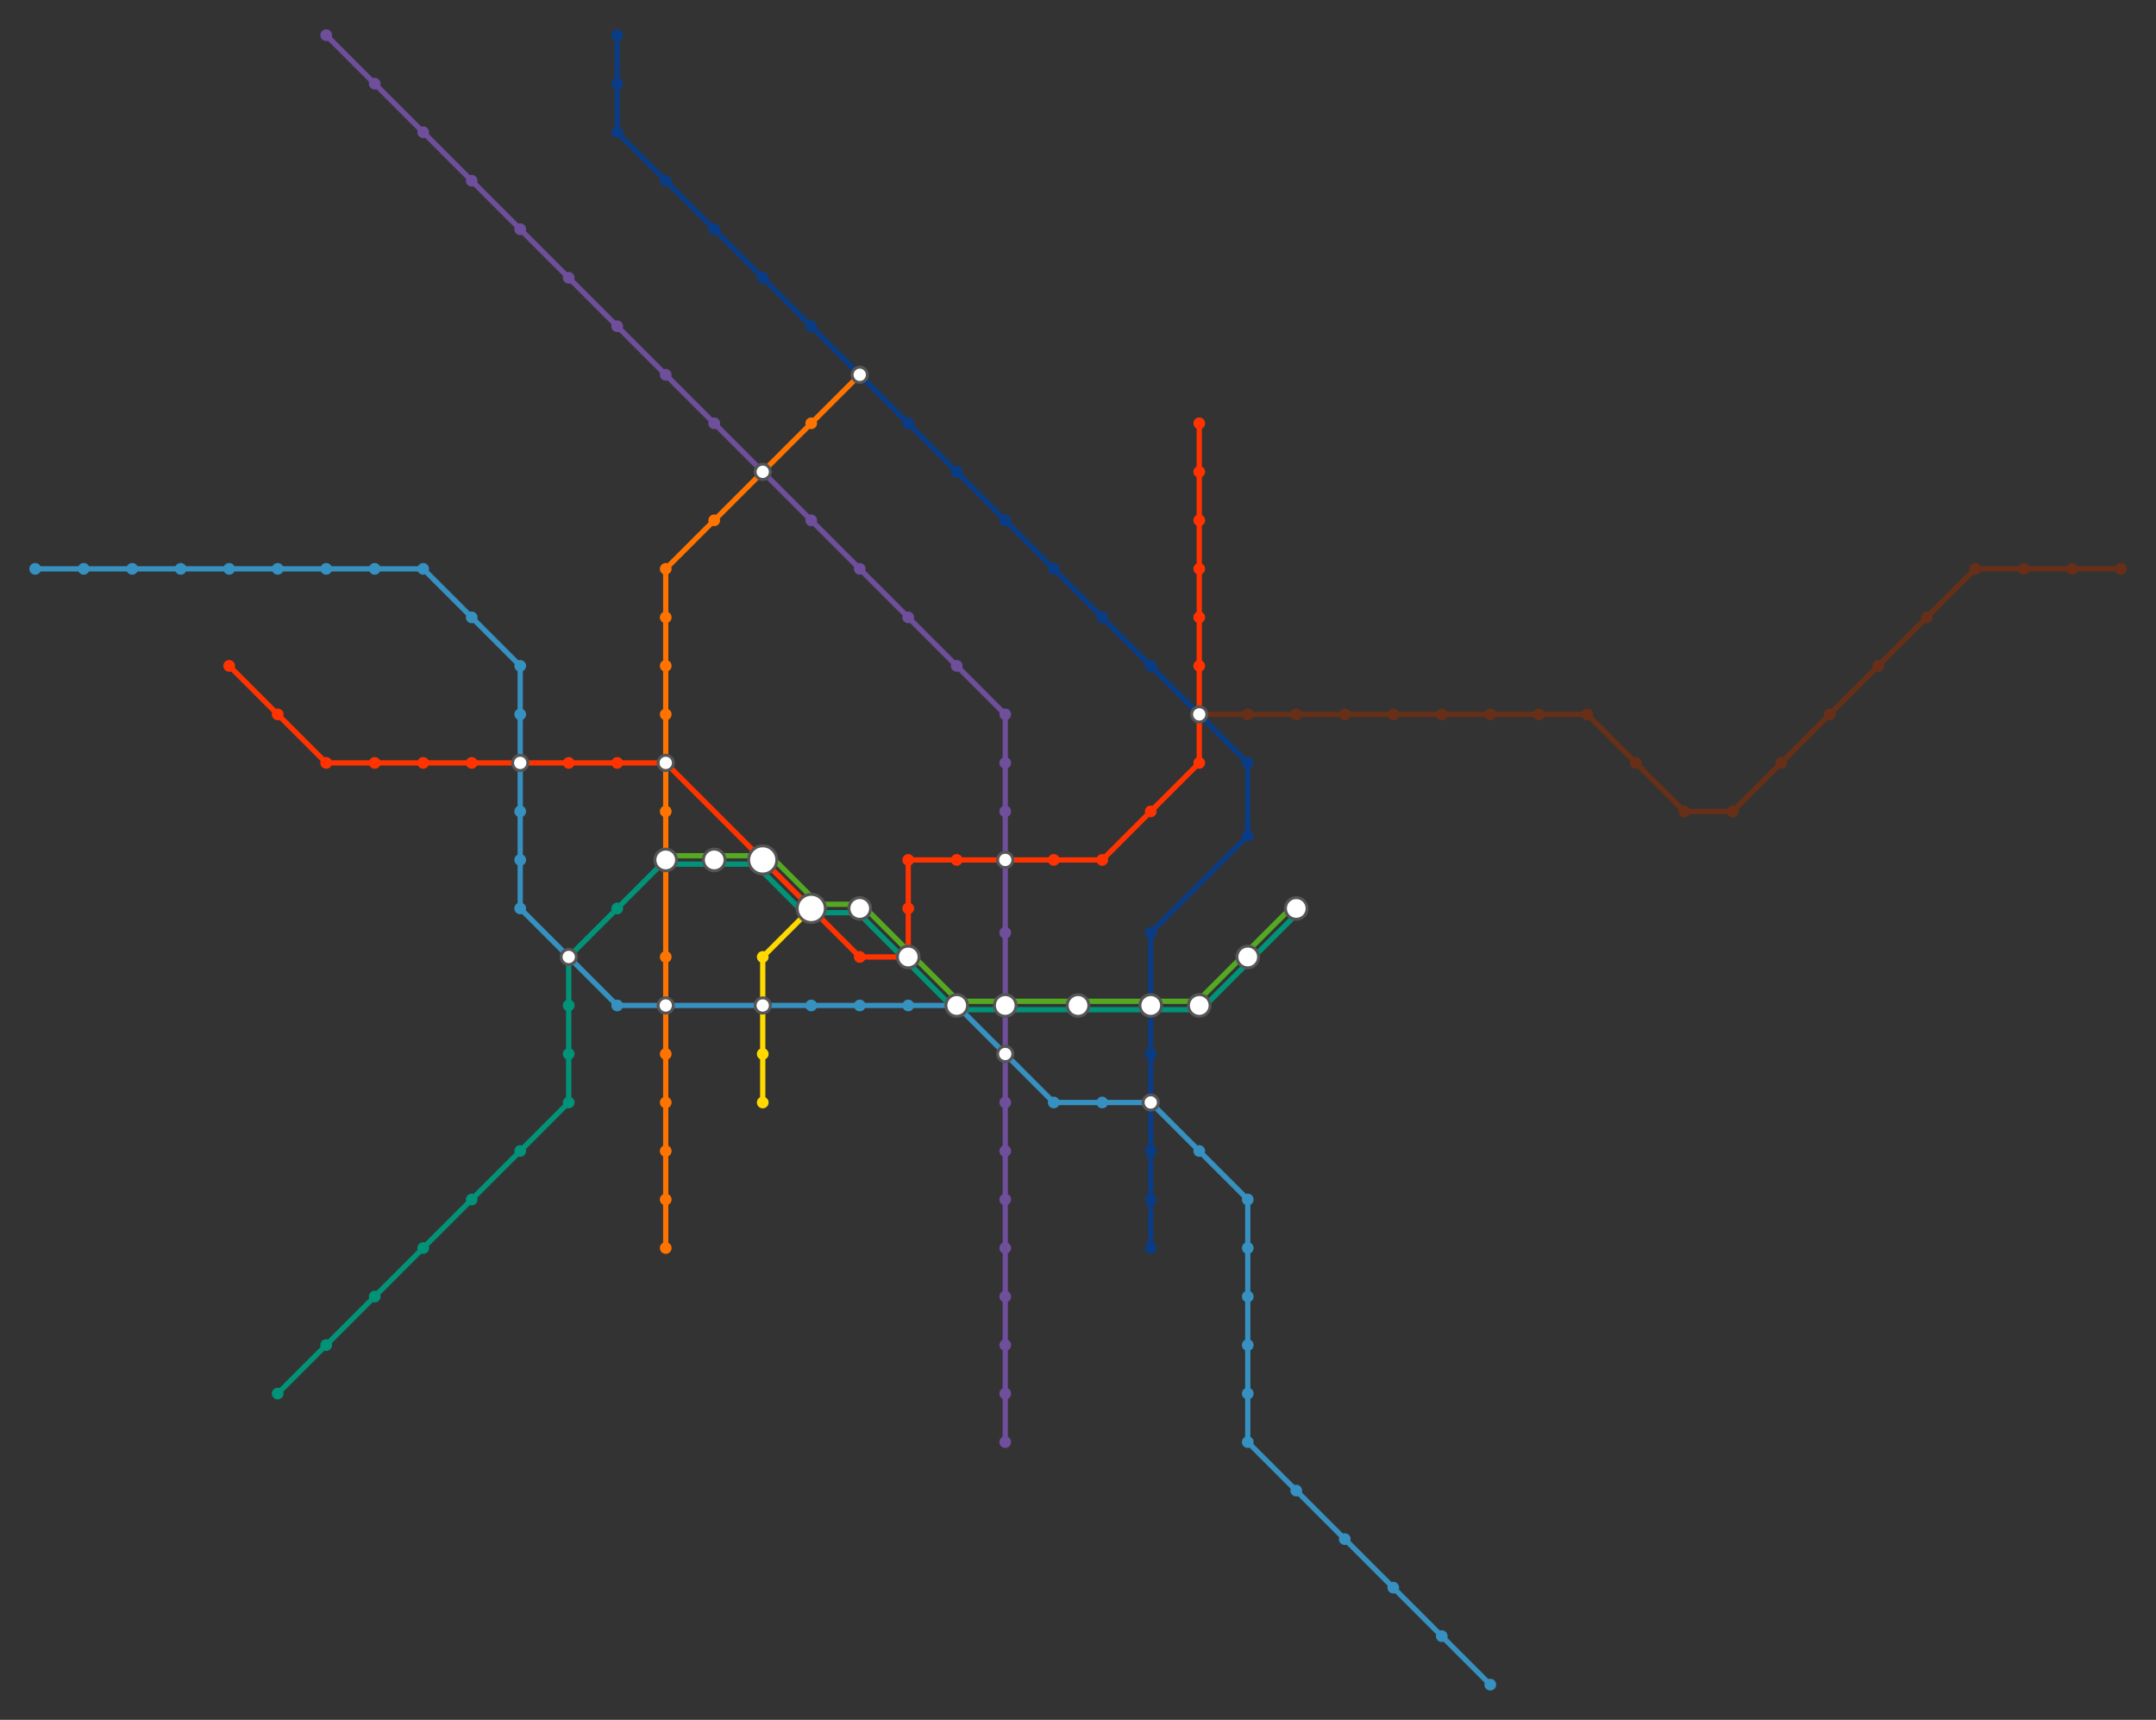 <svg xmlns="http://www.w3.org/2000/svg" width="735.22" height="586.36" viewBox="-10.524 -0.6 36.761 29.318"><rect x="-10.524" y="-0.6" width="36.761" height="29.318" fill="#333333" stroke="none"/><style>
	.line {
		stroke: #333;
		stroke-width: .09;
		fill: none;
		stroke-linejoin: round;
		stroke-linecap: round;
	}
	.station {
		stroke: none;
	}
	.transit {
		stroke: #555;
		stroke-width: .05;
		fill: #fff;
	}
</style><g><path class="line U8" style="stroke: #0a3c85;" d="M9.924 11.578L10.751 12.405"></path><path class="line U1" style="stroke: #55a822;" d="M0.827 13.988L1.654 13.988"></path><path class="line U3" style="stroke: #019377;" d="M0.827 14.131L1.654 14.131"></path><path class="line U1" style="stroke: #55a822;" d="M1.654 13.988L2.481 13.988"></path><path class="line U3" style="stroke: #019377;" d="M1.654 14.131L2.481 14.131"></path><path class="line U1" style="stroke: #55a822;" d="M2.582 13.958L3.409 14.785"></path><path class="line U2" style="stroke: #ff3300;" d="M2.481 14.059L3.308 14.886"></path><path class="line U3" style="stroke: #019377;" d="M2.38 14.16L3.207 14.987"></path><path class="line U1" style="stroke: #55a822;" d="M3.308 14.815L4.135 14.815"></path><path class="line U3" style="stroke: #019377;" d="M3.308 14.958L4.135 14.958"></path><path class="line U1" style="stroke: #55a822;" d="M4.186 14.836L5.013 15.663"></path><path class="line U3" style="stroke: #019377;" d="M4.085 14.937L4.912 15.764"></path><path class="line U1" style="stroke: #55a822;" d="M5.013 15.663L5.84 16.49"></path><path class="line U3" style="stroke: #019377;" d="M4.912 15.764L5.739 16.591"></path><path class="line U1" style="stroke: #55a822;" d="M5.789 16.469L6.616 16.469"></path><path class="line U3" style="stroke: #019377;" d="M5.789 16.612L6.616 16.612"></path><path class="line U1" style="stroke: #55a822;" d="M6.616 16.469L7.857 16.469"></path><path class="line U3" style="stroke: #019377;" d="M6.616 16.612L7.857 16.612"></path><path class="line U1" style="stroke: #55a822;" d="M7.857 16.469L9.097 16.469"></path><path class="line U3" style="stroke: #019377;" d="M7.857 16.612L9.097 16.612"></path><path class="line U1" style="stroke: #55a822;" d="M9.097 16.469L9.924 16.469"></path><path class="line U3" style="stroke: #019377;" d="M9.097 16.612L9.924 16.612"></path><path class="line U1" style="stroke: #55a822;" d="M9.874 16.49L10.701 15.663"></path><path class="line U3" style="stroke: #019377;" d="M9.975 16.591L10.802 15.764"></path><path class="line U1" style="stroke: #55a822;" d="M10.701 15.663L11.528 14.836"></path><path class="line U3" style="stroke: #019377;" d="M10.802 15.764L11.629 14.937"></path><path class="line U2" style="stroke: #ff3300;" d="M-6.616 10.751L-5.789 11.578"></path><path class="line U2" style="stroke: #ff3300;" d="M-5.789 11.578L-4.962 12.405"></path><path class="line U2" style="stroke: #ff3300;" d="M-4.962 12.405L-4.135 12.405"></path><path class="line U2" style="stroke: #ff3300;" d="M-4.135 12.405L-3.308 12.405"></path><path class="line U2" style="stroke: #ff3300;" d="M-3.308 12.405L-2.481 12.405"></path><path class="line U2" style="stroke: #ff3300;" d="M-2.481 12.405L-1.654 12.405"></path><path class="line U2" style="stroke: #ff3300;" d="M-1.654 12.405L-0.827 12.405"></path><path class="line U2" style="stroke: #ff3300;" d="M-0.827 12.405L0 12.405"></path><path class="line U2" style="stroke: #ff3300;" d="M0 12.405L0.827 12.405"></path><path class="line U2" style="stroke: #ff3300;" d="M0.827 12.405L2.481 14.059"></path><path class="line U2" style="stroke: #ff3300;" d="M3.308 14.886L4.135 15.713"></path><path class="line U2" style="stroke: #ff3300;" d="M4.135 15.713L4.962 15.713"></path><path class="line U2" style="stroke: #ff3300;" d="M4.962 15.713L4.962 14.886"></path><path class="line U2" style="stroke: #ff3300;" d="M4.962 14.886L4.962 14.059"></path><path class="line U2" style="stroke: #ff3300;" d="M4.962 14.059L5.789 14.059"></path><path class="line U2" style="stroke: #ff3300;" d="M5.789 14.059L6.616 14.059"></path><path class="line U2" style="stroke: #ff3300;" d="M6.616 14.059L7.443 14.059"></path><path class="line U2" style="stroke: #ff3300;" d="M7.443 14.059L8.27 14.059"></path><path class="line U2" style="stroke: #ff3300;" d="M8.27 14.059L9.097 13.232"></path><path class="line U2" style="stroke: #ff3300;" d="M9.097 13.232L9.924 12.405"></path><path class="line U2" style="stroke: #ff3300;" d="M9.924 12.405L9.924 11.578"></path><path class="line U2" style="stroke: #ff3300;" d="M9.924 11.578L9.924 10.751"></path><path class="line U2" style="stroke: #ff3300;" d="M9.924 10.751L9.924 9.924"></path><path class="line U2" style="stroke: #ff3300;" d="M9.924 9.924L9.924 9.097"></path><path class="line U2" style="stroke: #ff3300;" d="M9.924 9.097L9.924 8.27"></path><path class="line U2" style="stroke: #ff3300;" d="M9.924 8.27L9.924 7.443"></path><path class="line U2" style="stroke: #ff3300;" d="M9.924 7.443L9.924 6.616"></path><path class="line U3" style="stroke: #019377;" d="M-5.789 23.156L-4.962 22.329"></path><path class="line U3" style="stroke: #019377;" d="M-4.962 22.329L-4.135 21.502"></path><path class="line U3" style="stroke: #019377;" d="M-4.135 21.502L-3.308 20.675"></path><path class="line U3" style="stroke: #019377;" d="M-3.308 20.675L-2.481 19.848"></path><path class="line U3" style="stroke: #019377;" d="M-2.481 19.848L-1.654 19.021"></path><path class="line U3" style="stroke: #019377;" d="M-1.654 19.021L-0.827 18.194"></path><path class="line U3" style="stroke: #019377;" d="M-0.827 18.194L-0.827 17.367"></path><path class="line U3" style="stroke: #019377;" d="M-0.827 17.367L-0.827 16.54"></path><path class="line U3" style="stroke: #019377;" d="M-0.827 16.54L-0.827 15.713"></path><path class="line U3" style="stroke: #019377;" d="M-0.827 15.713L0 14.886"></path><path class="line U3" style="stroke: #019377;" d="M0 14.886L0.827 14.059"></path><path class="line U4" style="stroke: #ffd900;" d="M2.481 18.194L2.481 17.367"></path><path class="line U4" style="stroke: #ffd900;" d="M2.481 17.367L2.481 16.54"></path><path class="line U4" style="stroke: #ffd900;" d="M2.481 16.54L2.481 15.713"></path><path class="line U4" style="stroke: #ffd900;" d="M2.481 15.713L3.308 14.886"></path><path class="line U5" style="stroke: #672f17;" d="M9.924 11.578L10.751 11.578"></path><path class="line U5" style="stroke: #672f17;" d="M10.751 11.578L11.578 11.578"></path><path class="line U5" style="stroke: #672f17;" d="M11.578 11.578L12.405 11.578"></path><path class="line U5" style="stroke: #672f17;" d="M12.405 11.578L13.232 11.578"></path><path class="line U5" style="stroke: #672f17;" d="M13.232 11.578L14.059 11.578"></path><path class="line U5" style="stroke: #672f17;" d="M14.059 11.578L14.886 11.578"></path><path class="line U5" style="stroke: #672f17;" d="M14.886 11.578L15.713 11.578"></path><path class="line U5" style="stroke: #672f17;" d="M15.713 11.578L16.54 11.578"></path><path class="line U5" style="stroke: #672f17;" d="M16.54 11.578L17.367 12.405"></path><path class="line U5" style="stroke: #672f17;" d="M17.367 12.405L18.194 13.232"></path><path class="line U5" style="stroke: #672f17;" d="M18.194 13.232L19.021 13.232"></path><path class="line U5" style="stroke: #672f17;" d="M19.021 13.232L19.848 12.405"></path><path class="line U5" style="stroke: #672f17;" d="M19.848 12.405L20.675 11.578"></path><path class="line U5" style="stroke: #672f17;" d="M20.675 11.578L21.502 10.751"></path><path class="line U5" style="stroke: #672f17;" d="M21.502 10.751L22.329 9.924"></path><path class="line U5" style="stroke: #672f17;" d="M22.329 9.924L23.156 9.097"></path><path class="line U5" style="stroke: #672f17;" d="M23.156 9.097L23.983 9.097"></path><path class="line U5" style="stroke: #672f17;" d="M23.983 9.097L24.81 9.097"></path><path class="line U5" style="stroke: #672f17;" d="M24.81 9.097L25.637 9.097"></path><path class="line U6" style="stroke: #6f4e9c;" d="M6.616 23.983L6.616 23.156"></path><path class="line U6" style="stroke: #6f4e9c;" d="M6.616 23.156L6.616 22.329"></path><path class="line U6" style="stroke: #6f4e9c;" d="M6.616 22.329L6.616 21.502"></path><path class="line U6" style="stroke: #6f4e9c;" d="M6.616 21.502L6.616 20.675"></path><path class="line U6" style="stroke: #6f4e9c;" d="M6.616 20.675L6.616 19.848"></path><path class="line U6" style="stroke: #6f4e9c;" d="M6.616 19.848L6.616 19.021"></path><path class="line U6" style="stroke: #6f4e9c;" d="M6.616 19.021L6.616 18.194"></path><path class="line U6" style="stroke: #6f4e9c;" d="M6.616 18.194L6.616 17.367"></path><path class="line U6" style="stroke: #6f4e9c;" d="M6.616 17.367L6.616 16.54"></path><path class="line U6" style="stroke: #6f4e9c;" d="M6.616 16.54L6.616 15.3"></path><path class="line U6" style="stroke: #6f4e9c;" d="M6.616 15.3L6.616 14.059"></path><path class="line U6" style="stroke: #6f4e9c;" d="M6.616 14.059L6.616 13.232"></path><path class="line U6" style="stroke: #6f4e9c;" d="M6.616 13.232L6.616 12.405"></path><path class="line U6" style="stroke: #6f4e9c;" d="M6.616 12.405L6.616 11.578"></path><path class="line U6" style="stroke: #6f4e9c;" d="M6.616 11.578L5.789 10.751"></path><path class="line U6" style="stroke: #6f4e9c;" d="M5.789 10.751L4.962 9.924"></path><path class="line U6" style="stroke: #6f4e9c;" d="M4.962 9.924L4.135 9.097"></path><path class="line U6" style="stroke: #6f4e9c;" d="M4.135 9.097L3.308 8.27"></path><path class="line U6" style="stroke: #6f4e9c;" d="M3.308 8.27L2.481 7.443"></path><path class="line U6" style="stroke: #6f4e9c;" d="M2.481 7.443L1.654 6.616"></path><path class="line U6" style="stroke: #6f4e9c;" d="M1.654 6.616L0.827 5.789"></path><path class="line U6" style="stroke: #6f4e9c;" d="M0.827 5.789L0 4.962"></path><path class="line U6" style="stroke: #6f4e9c;" d="M0 4.962L-0.827 4.135"></path><path class="line U6" style="stroke: #6f4e9c;" d="M-0.827 4.135L-1.654 3.308"></path><path class="line U6" style="stroke: #6f4e9c;" d="M-1.654 3.308L-2.481 2.481"></path><path class="line U6" style="stroke: #6f4e9c;" d="M-2.481 2.481L-3.308 1.654"></path><path class="line U6" style="stroke: #6f4e9c;" d="M-3.308 1.654L-4.135 0.827"></path><path class="line U6" style="stroke: #6f4e9c;" d="M-4.135 0.827L-4.962 0"></path><path class="line U7" style="stroke: #3690c0;" d="M14.886 28.118L14.059 27.291"></path><path class="line U7" style="stroke: #3690c0;" d="M14.059 27.291L13.232 26.464"></path><path class="line U7" style="stroke: #3690c0;" d="M13.232 26.464L12.405 25.637"></path><path class="line U7" style="stroke: #3690c0;" d="M12.405 25.637L11.578 24.81"></path><path class="line U7" style="stroke: #3690c0;" d="M11.578 24.81L10.751 23.983"></path><path class="line U7" style="stroke: #3690c0;" d="M10.751 23.983L10.751 23.156"></path><path class="line U7" style="stroke: #3690c0;" d="M10.751 23.156L10.751 22.329"></path><path class="line U7" style="stroke: #3690c0;" d="M10.751 22.329L10.751 21.502"></path><path class="line U7" style="stroke: #3690c0;" d="M10.751 21.502L10.751 20.675"></path><path class="line U7" style="stroke: #3690c0;" d="M10.751 20.675L10.751 19.848"></path><path class="line U7" style="stroke: #3690c0;" d="M10.751 19.848L9.924 19.021"></path><path class="line U7" style="stroke: #3690c0;" d="M9.924 19.021L9.097 18.194"></path><path class="line U7" style="stroke: #3690c0;" d="M9.097 18.194L8.27 18.194"></path><path class="line U7" style="stroke: #3690c0;" d="M8.27 18.194L7.443 18.194"></path><path class="line U7" style="stroke: #3690c0;" d="M7.443 18.194L6.616 17.367"></path><path class="line U7" style="stroke: #3690c0;" d="M6.616 17.367L5.789 16.54"></path><path class="line U7" style="stroke: #3690c0;" d="M5.789 16.54L4.962 16.54"></path><path class="line U7" style="stroke: #3690c0;" d="M4.962 16.54L4.135 16.54"></path><path class="line U7" style="stroke: #3690c0;" d="M4.135 16.54L3.308 16.54"></path><path class="line U7" style="stroke: #3690c0;" d="M3.308 16.54L2.481 16.54"></path><path class="line U7" style="stroke: #3690c0;" d="M2.481 16.54L0.827 16.54"></path><path class="line U7" style="stroke: #3690c0;" d="M0.827 16.54L0 16.54"></path><path class="line U7" style="stroke: #3690c0;" d="M0 16.54L-0.827 15.713"></path><path class="line U7" style="stroke: #3690c0;" d="M-0.827 15.713L-1.654 14.886"></path><path class="line U7" style="stroke: #3690c0;" d="M-1.654 14.886L-1.654 14.059"></path><path class="line U7" style="stroke: #3690c0;" d="M-1.654 14.059L-1.654 13.232"></path><path class="line U7" style="stroke: #3690c0;" d="M-1.654 13.232L-1.654 12.405"></path><path class="line U7" style="stroke: #3690c0;" d="M-1.654 12.405L-1.654 11.578"></path><path class="line U7" style="stroke: #3690c0;" d="M-1.654 11.578L-1.654 10.751"></path><path class="line U7" style="stroke: #3690c0;" d="M-1.654 10.751L-2.481 9.924"></path><path class="line U7" style="stroke: #3690c0;" d="M-2.481 9.924L-3.308 9.097"></path><path class="line U7" style="stroke: #3690c0;" d="M-3.308 9.097L-4.135 9.097"></path><path class="line U7" style="stroke: #3690c0;" d="M-4.135 9.097L-4.962 9.097"></path><path class="line U7" style="stroke: #3690c0;" d="M-4.962 9.097L-5.789 9.097"></path><path class="line U7" style="stroke: #3690c0;" d="M-5.789 9.097L-6.616 9.097"></path><path class="line U7" style="stroke: #3690c0;" d="M-6.616 9.097L-7.443 9.097"></path><path class="line U7" style="stroke: #3690c0;" d="M-7.443 9.097L-8.27 9.097"></path><path class="line U7" style="stroke: #3690c0;" d="M-8.27 9.097L-9.097 9.097"></path><path class="line U7" style="stroke: #3690c0;" d="M-9.097 9.097L-9.924 9.097"></path><path class="line U8" style="stroke: #0a3c85;" d="M9.097 20.675L9.097 19.848"></path><path class="line U8" style="stroke: #0a3c85;" d="M9.097 19.848L9.097 19.021"></path><path class="line U8" style="stroke: #0a3c85;" d="M9.097 19.021L9.097 18.194"></path><path class="line U8" style="stroke: #0a3c85;" d="M9.097 18.194L9.097 17.367"></path><path class="line U8" style="stroke: #0a3c85;" d="M9.097 17.367L9.097 16.54"></path><path class="line U8" style="stroke: #0a3c85;" d="M9.097 16.54L9.097 15.3"></path><path class="line U8" style="stroke: #0a3c85;" d="M9.097 15.3L10.751 13.646"></path><path class="line U8" style="stroke: #0a3c85;" d="M10.751 13.646L10.751 12.405"></path><path class="line U8" style="stroke: #0a3c85;" d="M9.924 11.578L9.097 10.751"></path><path class="line U8" style="stroke: #0a3c85;" d="M9.097 10.751L8.27 9.924"></path><path class="line U8" style="stroke: #0a3c85;" d="M8.27 9.924L7.443 9.097"></path><path class="line U8" style="stroke: #0a3c85;" d="M7.443 9.097L6.616 8.27"></path><path class="line U8" style="stroke: #0a3c85;" d="M6.616 8.27L5.789 7.443"></path><path class="line U8" style="stroke: #0a3c85;" d="M5.789 7.443L4.962 6.616"></path><path class="line U8" style="stroke: #0a3c85;" d="M4.962 6.616L4.135 5.789"></path><path class="line U8" style="stroke: #0a3c85;" d="M4.135 5.789L3.308 4.962"></path><path class="line U8" style="stroke: #0a3c85;" d="M3.308 4.962L2.481 4.135"></path><path class="line U8" style="stroke: #0a3c85;" d="M2.481 4.135L1.654 3.308"></path><path class="line U8" style="stroke: #0a3c85;" d="M1.654 3.308L0.827 2.481"></path><path class="line U8" style="stroke: #0a3c85;" d="M0.827 2.481L0 1.654"></path><path class="line U8" style="stroke: #0a3c85;" d="M0 1.654L0 0.827"></path><path class="line U8" style="stroke: #0a3c85;" d="M0 0.827L0 0"></path><path class="line U9" style="stroke: #ff7300;" d="M0.827 20.675L0.827 19.848"></path><path class="line U9" style="stroke: #ff7300;" d="M0.827 19.848L0.827 19.021"></path><path class="line U9" style="stroke: #ff7300;" d="M0.827 19.021L0.827 18.194"></path><path class="line U9" style="stroke: #ff7300;" d="M0.827 18.194L0.827 17.367"></path><path class="line U9" style="stroke: #ff7300;" d="M0.827 17.367L0.827 16.54"></path><path class="line U9" style="stroke: #ff7300;" d="M0.827 16.54L0.827 15.713"></path><path class="line U9" style="stroke: #ff7300;" d="M0.827 15.713L0.827 14.059"></path><path class="line U9" style="stroke: #ff7300;" d="M0.827 14.059L0.827 13.232"></path><path class="line U9" style="stroke: #ff7300;" d="M0.827 13.232L0.827 12.405"></path><path class="line U9" style="stroke: #ff7300;" d="M0.827 12.405L0.827 11.578"></path><path class="line U9" style="stroke: #ff7300;" d="M0.827 11.578L0.827 10.751"></path><path class="line U9" style="stroke: #ff7300;" d="M0.827 10.751L0.827 9.924"></path><path class="line U9" style="stroke: #ff7300;" d="M0.827 9.924L0.827 9.097"></path><path class="line U9" style="stroke: #ff7300;" d="M0.827 9.097L1.654 8.27"></path><path class="line U9" style="stroke: #ff7300;" d="M1.654 8.27L2.481 7.443"></path><path class="line U9" style="stroke: #ff7300;" d="M2.481 7.443L3.308 6.616"></path><path class="line U9" style="stroke: #ff7300;" d="M3.308 6.616L4.135 5.789"></path><circle class="station" data-id="900000096101" data-label="S+U Wittenau" r="0.1" fill="#0a3c85"></circle><circle class="station" data-id="900000007102" data-label="S+U Gesundbrunnen" cx="5.789" cy="7.443" r="0.1" fill="#0a3c85"></circle><circle class="station" data-id="900000100001" data-label="S+U Friedrichstr." cx="6.616" cy="12.405" r="0.1" fill="#6f4e9c"></circle><circle class="station" data-id="900000100020" data-label="S+U Potsdamer Platz" cx="4.962" cy="14.059" r="0.1" fill="#ff3300"></circle><circle class="station" data-id="900000057103" data-label="S+U Yorckstr." cx="4.962" cy="16.54" r="0.1" fill="#3690c0"></circle><circle class="station" data-id="900000062202" data-label="S+U Rathaus Steglitz" cx="0.827" cy="20.675" r="0.1" fill="#ff7300"></circle><circle class="station" data-id="900000130002" data-label="S+U Pankow" cx="9.924" cy="6.616" r="0.1" fill="#ff3300"></circle><circle class="station" data-id="900000089303" data-label="S Tegel" cx="-4.962" r="0.1" fill="#6f4e9c"></circle><circle class="station" data-id="900000096458" data-label="S+U Karl-Bonhoeffer-Nervenklinik" cy="1.654" r="0.1" fill="#0a3c85"></circle><circle class="station" data-id="900000029101" data-label="S Spandau" cx="-9.924" cy="9.097" r="0.1" fill="#3690c0"></circle><circle class="station" data-id="900000024101" data-label="S Charlottenburg" cx="-1.654" cy="13.232" r="0.1" fill="#3690c0"></circle><circle class="station transit" data-id="900000023201" data-label="S+U Zoologischer Garten" cx="0.827" cy="12.405" r="0.13" fill="#333"></circle><circle class="station transit" data-id="900000100003" data-label="S+U Alexanderplatz" cx="9.924" cy="11.578" r="0.13" fill="#333"></circle><circle class="station" data-id="900000100004" data-label="S+U Jannowitzbrücke" cx="10.751" cy="12.405" r="0.1" fill="#0a3c85"></circle><circle class="station transit" data-id="900000120004" data-label="S+U Warschauer Str." cx="11.578" cy="14.886" r="0.185" fill="#333"></circle><circle class="station" data-id="900000054105" data-label="S+U Innsbrucker Platz" cx="2.481" cy="18.194" r="0.1" fill="#ffd900"></circle><circle class="station" data-id="900000044202" data-label="S+U Bundesplatz" cx="0.827" cy="17.367" r="0.1" fill="#ff7300"></circle><circle class="station" data-id="900000045102" data-label="S+U Heidelberger Platz" cx="-0.827" cy="16.54" r="0.1" fill="#019377"></circle><circle class="station" data-id="900000024106" data-label="S Messe Nord/ICC" cx="-3.308" cy="12.405" r="0.1" fill="#ff3300"></circle><circle class="station" data-id="900000020201" data-label="S+U Jungfernheide" cx="-2.481" cy="9.924" r="0.1" fill="#3690c0"></circle><circle class="station" data-id="900000001201" data-label="S+U Westhafen" cx="0.827" cy="9.097" r="0.1" fill="#ff7300"></circle><circle class="station" data-id="900000009104" data-label="S+U Wedding" cx="3.308" cy="8.27" r="0.1" fill="#6f4e9c"></circle><circle class="station" data-id="900000110001" data-label="S+U Schönhauser Allee" cx="9.924" cy="8.27" r="0.1" fill="#ff3300"></circle><circle class="station" data-id="900000120001" data-label="S+U Frankfurter Allee" cx="14.886" cy="11.578" r="0.1" fill="#672f17"></circle><circle class="station" data-id="900000078201" data-label="S+U Neukölln" cx="10.751" cy="20.675" r="0.1" fill="#3690c0"></circle><circle class="station" data-id="900000079221" data-label="S+U Hermannstr." cx="9.097" cy="20.675" r="0.1" fill="#0a3c85"></circle><circle class="station" data-id="900000068201" data-label="S+U Tempelhof" cx="6.616" cy="19.848" r="0.1" fill="#6f4e9c"></circle><circle class="station" data-id="900000160004" data-label="S+U Lichtenberg" cx="16.54" cy="11.578" r="0.1" fill="#672f17"></circle><circle class="station" data-id="900000175001" data-label="S+U Wuhletal" cx="20.675" cy="11.578" r="0.1" fill="#672f17"></circle><circle class="station transit" data-id="900000042101" data-label="U Spichernstr." cx="0.827" cy="14.059" r="0.185" fill="#333"></circle><circle class="station transit" data-id="900000023202" data-label="U Augsburger Str." cx="1.654" cy="14.059" r="0.185" fill="#333"></circle><circle class="station transit" data-id="900000056101" data-label="U Wittenbergplatz" cx="2.481" cy="14.059" r="0.24" fill="#333"></circle><circle class="station transit" data-id="900000056102" data-label="U Nollendorfplatz" cx="3.308" cy="14.886" r="0.24" fill="#333"></circle><circle class="station transit" data-id="900000005201" data-label="U Kurfürstenstr." cx="4.135" cy="14.886" r="0.185" fill="#333"></circle><circle class="station transit" data-id="900000017103" data-label="U Gleisdreieck" cx="4.962" cy="15.713" r="0.185" fill="#333"></circle><circle class="station transit" data-id="900000017104" data-label="U Möckernbrücke" cx="5.789" cy="16.54" r="0.185" fill="#333"></circle><circle class="station transit" data-id="900000012103" data-label="U Hallesches Tor" cx="6.616" cy="16.54" r="0.185" fill="#333"></circle><circle class="station transit" data-id="900000013103" data-label="U Prinzenstr." cx="7.857" cy="16.54" r="0.185" fill="#333"></circle><circle class="station transit" data-id="900000013102" data-label="U Kottbusser Tor" cx="9.097" cy="16.54" r="0.185" fill="#333"></circle><circle class="station transit" data-id="900000014101" data-label="U Görlitzer Bahnhof" cx="9.924" cy="16.54" r="0.185" fill="#333"></circle><circle class="station transit" data-id="900000014102" data-label="U Schlesisches Tor" cx="10.751" cy="15.713" r="0.185" fill="#333"></circle><circle class="station" data-id="900000025202" data-label="U Ruhleben" cx="-6.616" cy="10.751" r="0.1" fill="#ff3300"></circle><circle class="station" data-id="900000025203" data-label="U Olympia-Stadion" cx="-5.789" cy="11.578" r="0.1" fill="#ff3300"></circle><circle class="station" data-id="900000026101" data-label="U Neu-Westend" cx="-4.962" cy="12.405" r="0.1" fill="#ff3300"></circle><circle class="station" data-id="900000026201" data-label="Berlin, U Theodor-Heuss-Platz" cx="-4.135" cy="12.405" r="0.1" fill="#ff3300"></circle><circle class="station" data-id="900000022101" data-label="U Sophie-Charlotte-Platz" cx="-2.481" cy="12.405" r="0.1" fill="#ff3300"></circle><circle class="station transit" data-id="900000024201" data-label="U Bismarckstr." cx="-1.654" cy="12.405" r="0.13" fill="#333"></circle><circle class="station" data-id="900000022201" data-label="U Deutsche Oper" cx="-0.827" cy="12.405" r="0.1" fill="#ff3300"></circle><circle class="station" data-id="900000023101" data-label="U Ernst-Reuter-Platz" cy="12.405" r="0.1" fill="#ff3300"></circle><circle class="station" data-id="900000056104" data-label="U Bülowstr." cx="4.135" cy="15.713" r="0.1" fill="#ff3300"></circle><circle class="station" data-id="900000005252" data-label="U Mendelssohn-Bartholdy-Park" cx="4.962" cy="14.886" r="0.1" fill="#ff3300"></circle><circle class="station" data-id="900000100010" data-label="U Mohrenstr." cx="5.789" cy="14.059" r="0.1" fill="#ff3300"></circle><circle class="station" data-id="900000100012" data-label="U Hausvogteiplatz" cx="7.443" cy="14.059" r="0.1" fill="#ff3300"></circle><circle class="station" data-id="900000100013" data-label="U Spittelmarkt" cx="8.27" cy="14.059" r="0.1" fill="#ff3300"></circle><circle class="station" data-id="900000100014" data-label="U Märkisches Museum" cx="9.097" cy="13.232" r="0.1" fill="#ff3300"></circle><circle class="station" data-id="900000100015" data-label="U Klosterstr." cx="9.924" cy="12.405" r="0.1" fill="#ff3300"></circle><circle class="station" data-id="900000100016" data-label="U Rosa-Luxemburg-Platz" cx="9.924" cy="10.751" r="0.1" fill="#ff3300"></circle><circle class="station" data-id="900000110005" data-label="U Senefelderplatz" cx="9.924" cy="9.924" r="0.1" fill="#ff3300"></circle><circle class="station" data-id="900000110006" data-label="U Eberswalder Str." cx="9.924" cy="9.097" r="0.1" fill="#ff3300"></circle><circle class="station" data-id="900000130011" data-label="U Vinetastr." cx="9.924" cy="7.443" r="0.1" fill="#ff3300"></circle><circle class="station" data-id="900000054101" data-label="U Rathaus Schöneberg" cx="2.481" cy="17.367" r="0.1" fill="#ffd900"></circle><circle class="station transit" data-id="900000055102" data-label="U Bayerischer Platz" cx="2.481" cy="16.54" r="0.13" fill="#333"></circle><circle class="station" data-id="900000055101" data-label="U Viktoria-Luise-Platz" cx="2.481" cy="15.713" r="0.1" fill="#ffd900"></circle><circle class="station" data-id="900000100017" data-label="U Schillingstr." cx="10.751" cy="11.578" r="0.1" fill="#672f17"></circle><circle class="station" data-id="900000120006" data-label="U Strausberger Platz" cx="11.578" cy="11.578" r="0.1" fill="#672f17"></circle><circle class="station" data-id="900000120025" data-label="U Weberwiese" cx="12.405" cy="11.578" r="0.1" fill="#672f17"></circle><circle class="station" data-id="900000120008" data-label="U Frankfurter Tor" cx="13.232" cy="11.578" r="0.1" fill="#672f17"></circle><circle class="station" data-id="900000120009" data-label="U Samariterstr." cx="14.059" cy="11.578" r="0.1" fill="#672f17"></circle><circle class="station" data-id="900000160005" data-label="U Magdalenenstr." cx="15.713" cy="11.578" r="0.1" fill="#672f17"></circle><circle class="station" data-id="900000161512" data-label="U Friedrichsfelde" cx="17.367" cy="12.405" r="0.1" fill="#672f17"></circle><circle class="station" data-id="900000161002" data-label="U Tierpark" cx="18.194" cy="13.232" r="0.1" fill="#672f17"></circle><circle class="station" data-id="900000171005" data-label="U Biesdorf-Süd" cx="19.021" cy="13.232" r="0.1" fill="#672f17"></circle><circle class="station" data-id="900000171006" data-label="U Elsterwerdaer Platz" cx="19.848" cy="12.405" r="0.1" fill="#672f17"></circle><circle class="station" data-id="900000175004" data-label="U Kaulsdorf-Nord" cx="21.502" cy="10.751" r="0.1" fill="#672f17"></circle><circle class="station" data-id="900000175705" data-label="U Kienberg" cx="22.329" cy="9.924" r="0.1" fill="#672f17"></circle><circle class="station" data-id="900000175006" data-label="U Cottbusser Platz" cx="23.156" cy="9.097" r="0.1" fill="#672f17"></circle><circle class="station" data-id="900000175007" data-label="U Hellersdorf" cx="23.983" cy="9.097" r="0.1" fill="#672f17"></circle><circle class="station" data-id="900000175015" data-label="U Louis-Lewin-Str." cx="24.81" cy="9.097" r="0.1" fill="#672f17"></circle><circle class="station" data-id="900000175010" data-label="U Hönow" cx="25.637" cy="9.097" r="0.1" fill="#672f17"></circle><circle class="station" data-id="900000070301" data-label="U Alt-Mariendorf" cx="6.616" cy="23.983" r="0.1" fill="#6f4e9c"></circle><circle class="station" data-id="900000070101" data-label="U Westphalweg" cx="6.616" cy="23.156" r="0.1" fill="#6f4e9c"></circle><circle class="station" data-id="900000069271" data-label="U Ullsteinstr." cx="6.616" cy="22.329" r="0.1" fill="#6f4e9c"></circle><circle class="station" data-id="900000068302" data-label="U Kaiserin-Augusta-Str." cx="6.616" cy="21.502" r="0.1" fill="#6f4e9c"></circle><circle class="station" data-id="900000068202" data-label="U Alt-Tempelhof" cx="6.616" cy="20.675" r="0.1" fill="#6f4e9c"></circle><circle class="station" data-id="900000068101" data-label="U Paradestr." cx="6.616" cy="19.021" r="0.1" fill="#6f4e9c"></circle><circle class="station" data-id="900000017102" data-label="U Platz der Luftbrücke" cx="6.616" cy="18.194" r="0.1" fill="#6f4e9c"></circle><circle class="station transit" data-id="900000017101" data-label="U Mehringdamm" cx="6.616" cy="17.367" r="0.13" fill="#333"></circle><circle class="station" data-id="900000012102" data-label="U Kochstr./Checkpoint Charlie" cx="6.616" cy="15.3" r="0.1" fill="#6f4e9c"></circle><circle class="station transit" data-id="900000100011" data-label="U Stadtmitte" cx="6.616" cy="14.059" r="0.13" fill="#333"></circle><circle class="station" data-id="900000100027" data-label="U Französische Str." cx="6.616" cy="13.232" r="0.1" fill="#6f4e9c"></circle><circle class="station" data-id="900000100019" data-label="U Oranienburger Tor" cx="6.616" cy="11.578" r="0.1" fill="#6f4e9c"></circle><circle class="station" data-id="900000100009" data-label="U Naturkundemuseum" cx="5.789" cy="10.751" r="0.1" fill="#6f4e9c"></circle><circle class="station" data-id="900000100501" data-label="U Schwartzkopffstr." cx="4.962" cy="9.924" r="0.1" fill="#6f4e9c"></circle><circle class="station" data-id="900000008102" data-label="U Reinickendorfer Str." cx="4.135" cy="9.097" r="0.1" fill="#6f4e9c"></circle><circle class="station transit" data-id="900000009102" data-label="U Leopoldplatz" cx="2.481" cy="7.443" r="0.13" fill="#333"></circle><circle class="station" data-id="900000009103" data-label="U Seestr." cx="1.654" cy="6.616" r="0.1" fill="#6f4e9c"></circle><circle class="station" data-id="900000011101" data-label="U Rehberge" cx="0.827" cy="5.789" r="0.1" fill="#6f4e9c"></circle><circle class="station" data-id="900000011102" data-label="U Afrikanische Str." cy="4.962" r="0.1" fill="#6f4e9c"></circle><circle class="station" data-id="900000086102" data-label="U Kurt-Schumacher-Platz" cx="-0.827" cy="4.135" r="0.1" fill="#6f4e9c"></circle><circle class="station" data-id="900000087101" data-label="U Scharnweberstr." cx="-1.654" cy="3.308" r="0.1" fill="#6f4e9c"></circle><circle class="station" data-id="900000086101" data-label="U Otisstr." cx="-2.481" cy="2.481" r="0.1" fill="#6f4e9c"></circle><circle class="station" data-id="900000088201" data-label="U Holzhauser Str." cx="-3.308" cy="1.654" r="0.1" fill="#6f4e9c"></circle><circle class="station" data-id="900000088202" data-label="U Borsigwerke" cx="-4.135" cy="0.827" r="0.1" fill="#6f4e9c"></circle><circle class="station" data-id="900000083201" data-label="U Rudow" cx="14.886" cy="28.118" r="0.1" fill="#3690c0"></circle><circle class="station" data-id="900000083101" data-label="U Zwickauer Damm" cx="14.059" cy="27.291" r="0.1" fill="#3690c0"></circle><circle class="station" data-id="900000083102" data-label="U Wutzkyallee" cx="13.232" cy="26.464" r="0.1" fill="#3690c0"></circle><circle class="station" data-id="900000082201" data-label="U Lipschitzallee" cx="12.405" cy="25.637" r="0.1" fill="#3690c0"></circle><circle class="station" data-id="900000082202" data-label="U Johannisthaler Chaussee" cx="11.578" cy="24.81" r="0.1" fill="#3690c0"></circle><circle class="station" data-id="900000080402" data-label="U Britz-Süd" cx="10.751" cy="23.983" r="0.1" fill="#3690c0"></circle><circle class="station" data-id="900000080401" data-label="U Parchimer Allee" cx="10.751" cy="23.156" r="0.1" fill="#3690c0"></circle><circle class="station" data-id="900000080201" data-label="U Blaschkoallee" cx="10.751" cy="22.329" r="0.1" fill="#3690c0"></circle><circle class="station" data-id="900000080202" data-label="U Grenzallee" cx="10.751" cy="21.502" r="0.1" fill="#3690c0"></circle><circle class="station" data-id="900000078103" data-label="U Karl-Marx-Str." cx="10.751" cy="19.848" r="0.1" fill="#3690c0"></circle><circle class="station" data-id="900000078102" data-label="U Rathaus Neukölln" cx="9.924" cy="19.021" r="0.1" fill="#3690c0"></circle><circle class="station transit" data-id="900000078101" data-label="U Hermannplatz" cx="9.097" cy="18.194" r="0.13" fill="#333"></circle><circle class="station" data-id="900000016202" data-label="U Südstern" cx="8.27" cy="18.194" r="0.1" fill="#3690c0"></circle><circle class="station" data-id="900000016101" data-label="U Gneisenaustr." cx="7.443" cy="18.194" r="0.1" fill="#3690c0"></circle><circle class="station" data-id="900000054102" data-label="U Kleistpark" cx="4.135" cy="16.54" r="0.1" fill="#3690c0"></circle><circle class="station" data-id="900000054103" data-label="U Eisenacher Str." cx="3.308" cy="16.54" r="0.1" fill="#3690c0"></circle><circle class="station transit" data-id="900000044201" data-label="U Berliner Str." cx="0.827" cy="16.54" r="0.13" fill="#333"></circle><circle class="station" data-id="900000041102" data-label="U Blissestr." cy="16.54" r="0.1" fill="#3690c0"></circle><circle class="station transit" data-id="900000041101" data-label="U Fehrbelliner Platz" cx="-0.827" cy="15.713" r="0.13" fill="#333"></circle><circle class="station" data-id="900000041201" data-label="U Konstanzer Str." cx="-1.654" cy="14.886" r="0.1" fill="#3690c0"></circle><circle class="station" data-id="900000023302" data-label="U Adenauerplatz" cx="-1.654" cy="14.059" r="0.1" fill="#3690c0"></circle><circle class="station" data-id="900000022202" data-label="U Richard-Wagner-Platz" cx="-1.654" cy="11.578" r="0.1" fill="#3690c0"></circle><circle class="station" data-id="900000019204" data-label="U Mierendorffplatz" cx="-1.654" cy="10.751" r="0.1" fill="#3690c0"></circle><circle class="station" data-id="900000018101" data-label="U Jakob-Kaiser-Platz" cx="-3.308" cy="9.097" r="0.1" fill="#3690c0"></circle><circle class="station" data-id="900000018102" data-label="U Halemweg" cx="-4.135" cy="9.097" r="0.1" fill="#3690c0"></circle><circle class="station" data-id="900000035101" data-label="U Siemensdamm" cx="-4.962" cy="9.097" r="0.1" fill="#3690c0"></circle><circle class="station" data-id="900000036101" data-label="U Rohrdamm" cx="-5.789" cy="9.097" r="0.1" fill="#3690c0"></circle><circle class="station" data-id="900000034101" data-label="U Paulsternstr." cx="-6.616" cy="9.097" r="0.1" fill="#3690c0"></circle><circle class="station" data-id="900000034102" data-label="U Haselhorst" cx="-7.443" cy="9.097" r="0.1" fill="#3690c0"></circle><circle class="station" data-id="900000033101" data-label="U Zitadelle" cx="-8.27" cy="9.097" r="0.1" fill="#3690c0"></circle><circle class="station" data-id="900000029301" data-label="U Altstadt Spandau" cx="-9.097" cy="9.097" r="0.1" fill="#3690c0"></circle><circle class="station" data-id="900000079201" data-label="U Leinestr." cx="9.097" cy="19.848" r="0.1" fill="#0a3c85"></circle><circle class="station" data-id="900000079202" data-label="U Boddinstr." cx="9.097" cy="19.021" r="0.1" fill="#0a3c85"></circle><circle class="station" data-id="900000016201" data-label="U Schönleinstr." cx="9.097" cy="17.367" r="0.1" fill="#0a3c85"></circle><circle class="station" data-id="900000013101" data-label="U Moritzplatz" cx="9.097" cy="15.3" r="0.1" fill="#0a3c85"></circle><circle class="station" data-id="900000100008" data-label="U Heinrich-Heine-Str." cx="10.751" cy="13.646" r="0.1" fill="#0a3c85"></circle><circle class="station" data-id="900000100051" data-label="U Weinmeisterstr." cx="9.097" cy="10.751" r="0.1" fill="#0a3c85"></circle><circle class="station" data-id="900000100023" data-label="U Rosenthaler Platz" cx="8.27" cy="9.924" r="0.1" fill="#0a3c85"></circle><circle class="station" data-id="900000007110" data-label="U Bernauer Str." cx="7.443" cy="9.097" r="0.1" fill="#0a3c85"></circle><circle class="station" data-id="900000007103" data-label="U Voltastr." cx="6.616" cy="8.27" r="0.1" fill="#0a3c85"></circle><circle class="station" data-id="900000009203" data-label="U Pankstr." cx="4.962" cy="6.616" r="0.1" fill="#0a3c85"></circle><circle class="station transit" data-id="900000009202" data-label="U Osloer Str." cx="4.135" cy="5.789" r="0.13" fill="#333"></circle><circle class="station" data-id="900000085202" data-label="U Franz-Neumann-Platz" cx="3.308" cy="4.962" r="0.1" fill="#0a3c85"></circle><circle class="station" data-id="900000085203" data-label="U Residenzstr." cx="2.481" cy="4.135" r="0.1" fill="#0a3c85"></circle><circle class="station" data-id="900000085104" data-label="U Paracelsus-Bad" cx="1.654" cy="3.308" r="0.1" fill="#0a3c85"></circle><circle class="station" data-id="900000086160" data-label="U Lindauer Allee" cx="0.827" cy="2.481" r="0.1" fill="#0a3c85"></circle><circle class="station" data-id="900000096410" data-label="U Rathaus Reinickendorf" cy="0.827" r="0.1" fill="#0a3c85"></circle><circle class="station" data-id="900000062203" data-label="U Schloßstr." cx="0.827" cy="19.848" r="0.1" fill="#ff7300"></circle><circle class="station" data-id="900000061101" data-label="U Walther-Schreiber-Platz" cx="0.827" cy="19.021" r="0.1" fill="#ff7300"></circle><circle class="station" data-id="900000061102" data-label="U Friedrich-Wilhelm-Platz" cx="0.827" cy="18.194" r="0.1" fill="#ff7300"></circle><circle class="station" data-id="900000043201" data-label="U Güntzelstr." cx="0.827" cy="15.713" r="0.1" fill="#ff7300"></circle><circle class="station" data-id="900000023203" data-label="U Kurfürstendamm" cx="0.827" cy="13.232" r="0.1" fill="#ff7300"></circle><circle class="station" data-id="900000003101" data-label="U Hansaplatz" cx="0.827" cy="11.578" r="0.1" fill="#ff7300"></circle><circle class="station" data-id="900000003104" data-label="U Turmstr." cx="0.827" cy="10.751" r="0.1" fill="#ff7300"></circle><circle class="station" data-id="900000002201" data-label="U Birkenstr." cx="0.827" cy="9.924" r="0.1" fill="#ff7300"></circle><circle class="station" data-id="900000009101" data-label="U Amrumer Str." cx="1.654" cy="8.27" r="0.1" fill="#ff7300"></circle><circle class="station" data-id="900000009201" data-label="U Nauener Platz" cx="3.308" cy="6.616" r="0.1" fill="#ff7300"></circle><circle class="station" data-id="900000050201" data-label="U Krumme Lanke" cx="-5.789" cy="23.156" r="0.1" fill="#019377"></circle><circle class="station" data-id="900000050282" data-label="U Onkel Toms Hütte" cx="-4.962" cy="22.329" r="0.1" fill="#019377"></circle><circle class="station" data-id="900000051301" data-label="U Oskar-Helene-Heim" cx="-4.135" cy="21.502" r="0.1" fill="#019377"></circle><circle class="station" data-id="900000051201" data-label="U Freie Universität (Thielplatz)" cx="-3.308" cy="20.675" r="0.1" fill="#019377"></circle><circle class="station" data-id="900000051303" data-label="U Dahlem-Dorf" cx="-2.481" cy="19.848" r="0.1" fill="#019377"></circle><circle class="station" data-id="900000051302" data-label="U Podbielskiallee" cx="-1.654" cy="19.021" r="0.1" fill="#019377"></circle><circle class="station" data-id="900000051202" data-label="U Breitenbachplatz" cx="-0.827" cy="18.194" r="0.1" fill="#019377"></circle><circle class="station" data-id="900000045101" data-label="U Rüdesheimer Platz" cx="-0.827" cy="17.367" r="0.1" fill="#019377"></circle><circle class="station" data-id="900000043101" data-label="U Hohenzollernplatz" cy="14.886" r="0.1" fill="#019377"></circle></g></svg>